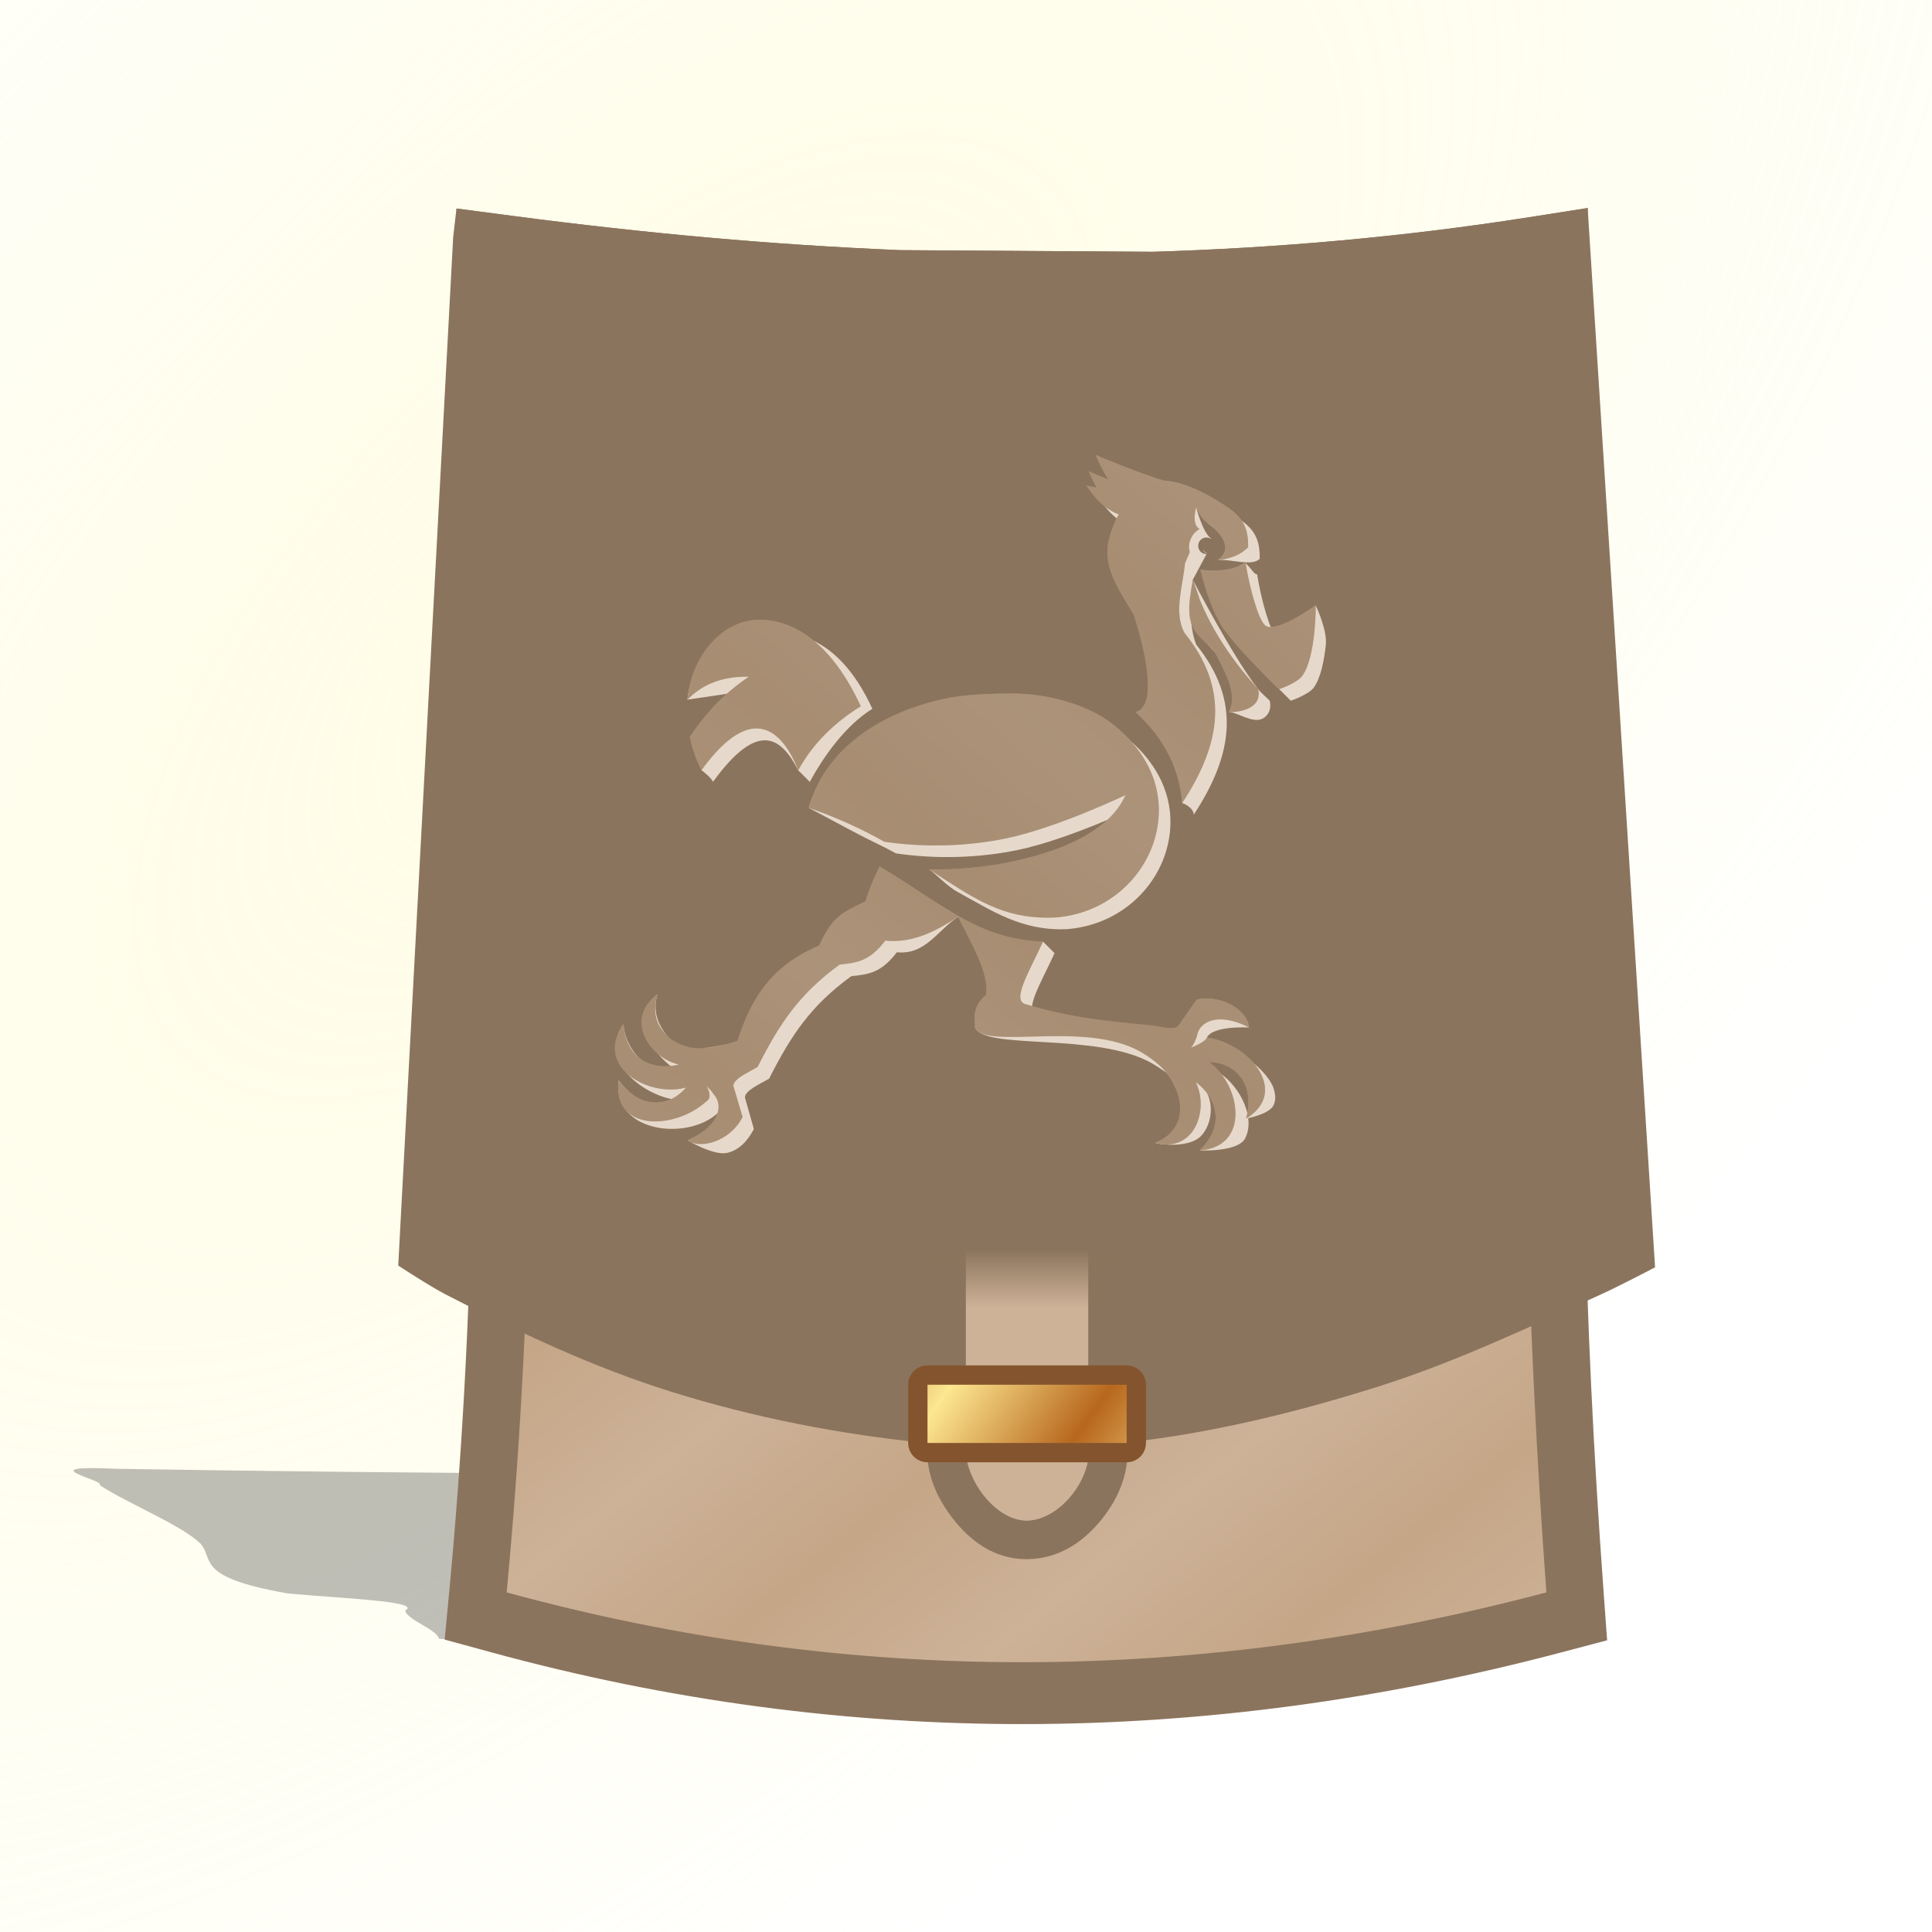 <svg height="500" viewBox="0 0 132.292 132.292" width="500" xmlns="http://www.w3.org/2000/svg" xmlns:xlink="http://www.w3.org/1999/xlink"><linearGradient id="a"><stop offset="0" stop-color="#cdb298"/><stop offset="1" stop-color="#c5a687"/></linearGradient><linearGradient id="b" gradientTransform="matrix(.709 0 0 .842 115.346 -236.162)" gradientUnits="userSpaceOnUse" spreadMethod="reflect" x1="-75.162" x2="-56.491" y1="363.896" y2="379.598"><stop offset="0" stop-color="#9f571d"/><stop offset=".511" stop-color="#fde791"/><stop offset="1" stop-color="#b7671e"/></linearGradient><linearGradient id="c" gradientTransform="matrix(.344 0 0 1.068 36.569 -4.095)" gradientUnits="userSpaceOnUse" x1="66.048" x2="66.048" y1="77.645" y2="81.38"><stop offset="0" stop-color="#cdb297" stop-opacity="0"/><stop offset="1" stop-color="#cdb297"/></linearGradient><linearGradient id="d" gradientTransform="matrix(.344 0 0 1.068 36.569 -4.095)" gradientUnits="userSpaceOnUse" x1="66.048" x2="66.048" y1="77.645" y2="81.38"><stop offset="0" stop-color="#8b745d" stop-opacity="0"/><stop offset="1" stop-color="#8b745d"/></linearGradient><filter id="e" color-interpolation-filters="sRGB" height="1.614" width="1.096" x="-.048" y="-.307"><feGaussianBlur stdDeviation="2.098"/></filter><linearGradient id="f" gradientUnits="userSpaceOnUse" spreadMethod="reflect" x1="-517.567" x2="-507.696" xlink:href="#a" y1="9.767" y2="22.022"/><linearGradient id="g" gradientUnits="userSpaceOnUse" spreadMethod="reflect" x1="180.511" x2="173.367" xlink:href="#a" y1="119.539" y2="127.896"/><filter id="h" color-interpolation-filters="sRGB" height="1.024" width="1.024" x="-.012" y="-.012"><feGaussianBlur stdDeviation=".243"/></filter><mask id="i" maskUnits="userSpaceOnUse"><path d="m-13.229-13.229h158.75v158.75h-158.75z" fill="url(#j)" filter="url(#k)" stroke-width="11.83"/></mask><radialGradient id="j" cx="66.146" cy="66.146" gradientTransform="matrix(-1 0 0 -1 132.292 132.292)" gradientUnits="userSpaceOnUse" r="66.146"><stop offset="0" stop-color="#fff"/><stop offset=".253" stop-color="#fff"/><stop offset=".753" stop-color="#808080"/><stop offset=".875" stop-color="#404040"/><stop offset="1"/></radialGradient><filter id="k" color-interpolation-filters="sRGB" height="1.014" width="1.014" x="-.007" y="-.007"><feGaussianBlur stdDeviation=".446"/></filter><radialGradient id="l" cx="703.056" cy="1070.218" gradientTransform="matrix(.121 -.121 .058 .058 -57.693 112.547)" gradientUnits="userSpaceOnUse" r="1011.861" spreadMethod="pad"><stop offset="0" stop-color="#fff"/><stop offset=".09" stop-color="#fff" stop-opacity=".91"/><stop offset="1" stop-color="#fff" stop-opacity="0"/></radialGradient><radialGradient id="m" cx="703.056" cy="255.4" gradientTransform="matrix(.121 -.121 .058 .058 -57.693 112.547)" gradientUnits="userSpaceOnUse" r="1011.861"><stop offset="0" stop-color="#fff8b3"/><stop offset=".09" stop-color="#fff9b3" stop-opacity=".91"/><stop offset="1" stop-color="#fff9b3" stop-opacity="0"/></radialGradient><g mask="url(#i)" stroke-width=".094"><path d="m30.833 30.833c-67.658 67.658-96.044 148.97-63.396 181.618 32.648 32.648 113.96 4.262 181.618-63.396 67.658-67.658 96.044-148.97 63.396-181.618-32.648-32.648-113.96-4.262-181.618 63.396z" fill="url(#l)" opacity=".3"/><path d="m-16.763-16.763c-67.658 67.658-96.044 148.97-63.396 181.618 32.648 32.648 113.96 4.262 181.618-63.396 67.658-67.658 96.044-148.97 63.396-181.618-32.648-32.648-113.96-4.262-181.618 63.396z" fill="url(#m)" opacity=".35"/></g><path d="m78.281 96.83c-4.481.053-9.165.254-13.94.289-19.345.374-39.899.188-60.495-.242-6.223-.383-.766 1.024-1.207 1.478 2.049 1.739 5.452 3.496 6.877 5.226.998 1.484-.417 3.045 5.988 4.522 3.525.447 9.263.691 8.052 1.538.085.832 2.195 1.71 2.303 2.542 3.253.424 8.243.298 12.232.505 15.502.474 31.093.714 45.349.333 7.472-.158 14.595-.448 21.965-.638.51-.523-2.487-1.258-3.33-1.873-.768-.629-4.646-1.272-3.755-1.874 5.766-.115 5.082-1.162 3.623-1.947-3.182-1.615-10.245-3.134-12.965-4.761-3.631-1.699-7.464-3.396-10.697-5.098z" filter="url(#e)" opacity=".5" transform="matrix(1 0 0 .76 4.192 26.949)"/><g stroke-width="1.309" transform="matrix(.764 0 0 .764 404.638 29.347)"><path d="m-392.542-18.95c-11.241 1.765-22.489 2.759-33.744 3.104l-22.662-.148c-11.514-.476-23.043-1.535-34.578-3.049l-5.19-.68.51 48.144.164 2.992c1.321 24.287.959 48.551-1.324 72.807l-.408 4.318 4.185 1.143c31.934 8.717 64.003 8.424 95.86.012l4.138-1.092-.311-4.272v-.002c-1.801-24.67-2.421-49.287-1.198-73.91l-.056-2.375-.178-47.81z" fill="#8b745d"/><path d="m-484.219 104.308c31.063 8.479 62.121 8.203 93.183 0-1.813-24.833-2.44-49.664-1.224-74.162l.528-44.396c-11.482 1.803-22.962 2.817-34.429 3.167l-22.936-.149c-11.706-.482-23.405-1.558-35.09-3.092l1.319 45.291c1.321 24.295.956 48.816-1.352 73.341z" fill="url(#f)"/></g><g stroke-width="1.309" transform="matrix(.764 0 0 .764 404.638 29.347)"><path d="m-446.553 90.92c5.922.582 11.936.617 17.85-.037 7.641-.845 15.182-2.685 22.514-4.995 6.909-2.177 13.492-5.299 20.083-8.305 1.632-.744 4.812-2.408 4.812-2.408l-6.041-94.942-5.209.818c-11.241 1.765-22.489 2.759-33.744 3.104l-22.662-.148c-11.514-.476-23.043-1.535-34.578-3.049l-5.19-.68-.295 2.531-4.926 92.206s2.784 1.831 4.262 2.595c6.52 3.37 13.212 6.531 20.218 8.718 7.433 2.32 15.155 3.832 22.904 4.593z" fill="#8b745d"/><path d="m-406.188 80.241c6.653-2.239 12.342-4.917 19.303-8.419l-4.846-86.071c-11.482 1.803-22.962 2.817-34.429 3.167l-22.936-.149c-11.706-.482-23.405-1.558-35.09-3.092l-4.233 86.279c6.444 3.984 12.303 6.964 18.963 9.202 7.351 2.471 15.098 3.786 22.815 4.547 5.951.587 12.001.71 17.939 0 7.668-.917 15.195-3 22.514-5.463z" fill="url(#f)"/><g transform="matrix(1.309 0 0 1.309 -735.161 -145.227)"><g filter="url(#h)"><path d="m238.121 115.539s.299.735.625.94c.93.705 2.82 2.584 1.662 3.485.841-.125.734-1.131 1.272-1.692.008-1.103-.212-1.884-1.296-2.649-1.084-.764-2.96-1.844-4.465-1.907-1.558-.438-4.707-1.752-4.688-1.763.265.578.515 1.158.887 1.688-.781-.312-1.361-.558-1.353-.563.174.38.341.76.542 1.126-.432-.087-.716-.149-.713-.152.557.748 1.065 1.506 2.217 1.976-.262.481-.481 1.023-.641 1.618-.542 2.013.758 3.661 1.679 5.253 0 0 2.093 6.147.124 6.667.252.226.573.556.794.794 1.559 1.678 2.26 3.522 2.396 5.43l.794.794s2.245-8.87-.633-12.441c-.91-2.717.29-5.782.797-8.604zm2.287 4.425c-.666-.054-1.999-.153-1.999-.153.388 1.548.801 2.785 1.547 4.007 1.224 1.629 2.425 2.752 3.85 4.175 0 0 1.232-.418 1.585-.916.579-.816 1.631-2.885 1.709-4.02.049-.717-.794-.794-.794-.794-.691.451-2.722 1.847-3.447 1.383l-.567-3.523s-1.256-.109-1.884-.159zm-2.518.54c-.076.44-.152.876-.201 1.292-.091.785-.068 1.486.269 2.085.41.721 1.227 1.129 1.59 1.859.581 1.169 1.401 2.546.836 3.825l.794.794 1.185-2.368c-2.036-2.229-3.685-4.797-4.472-7.488zm-29.805 33.366c1.504-2.962 2.834-4.985 5.623-7.017 1.194-.128 2.041-.219 3.126-1.64 1.968.2 4.375.065 5.806-.856.711 1.631 1.348 3.015 1.093 4.574-1.075.866.065 2.735.037 2.99.547 1.631 6.715-1.277 10.524.892.497.283.97.621 1.915 1.552.472.465.847 1.479.873 2.298.035 1.114.31 2.66-.986 3.194 2.775.723 2.915-3.167 1.989-4.965 1.439 1.059 2.866 3.759 1.071 5.481 3.552-.249 1.552-5.538-.589-7.041.847.007 1.957.493 2.586 1.207.847.96 1.506 2.415 1.176 3.656 3.038-1.864-.598-5.932-3.472-6.349l-.692-.077c.158-1.042 2.261-.899 4.369.186-.068-1.125-2.604-3.071-4.372-2.714l-1.293 1.844c-.396.286-1.173.001-1.755-.058-2.924-.294-5.404-.474-8.694-1.467-.948-.273 1.085-1.466 2.006-3.489-3.135-.504-6.061-2.133-8.348-3.619-1.13-.738-2.296-1.531-3.636-2.315-.401.802-.738 1.64-.966 2.388-1.695.802-2.278 1.103-3.171 3.025-3.235 1.394-4.593 3.481-5.59 6.516-.533.206-1.094.36-2.412.505-1.318.145-3.087-.19-2.278-2.875-2.312 1.696-1.294 3.581.685 3.998-1.73.447-2.807.522-3.009-1.958-2.049 2.912.97 4.245 3.486 3.534-1.08 1.304-2.299 2.389-3.807.31-.472 3.533 3.068 2.602 5.205.636l.496-.488c.709.78 1.181 3-.991 3.95.915.657 2.115-.76 2.954-2.357zm-4.799-25.161.794.794s1.825-2.399 3.408-2.361c-1.841 1.248-3.07 2.661-4.041 4.128.161.747.423 1.504.802 2.269l.794.794c1.679-2.153 2.669-3.659 3.911-3.166 1.241.493 2.193 1.855 2.713 3.175.984-1.823 1.703-4.074 3.489-5.177-1.95-4.228-4.484-5.905-6.918-5.923-2.435-.018-4.646 2.306-4.952 5.468zm22.15 11.108c-1.731.365-5.129.239-7.079.211 0 0 1.5.789 2.286 1.102 2.556 1.015 4.747 2.651 7.863 2.496 3.244-.264 5.705-2.36 6.643-4.976.93-2.615.401-5.696-2.615-8.156-1.75-1.44-4.611-2.224-7.176-2.201-2.565.023-3.713.178-4.834.442-2.11.501-4.076 1.367-5.647 2.598s-2.416 3.801-2.481 5.586c2.023.693 2.915.701 4.373 1.521 2.88.428 5.814.292 8.329-.228 3.508-.729 8.174-2.962 8.174-2.962-1.002 2.315-4.073 3.791-7.837 4.566z" fill="#8b745d"/><path d="m240.408 119.963c.841-.125 2.321.456 2.859-.105.008-1.103-.212-1.884-1.296-2.649-1.084-.764-2.96-1.844-4.465-1.907-1.558-.438-4.707-1.752-4.688-1.763.265.578.515 1.158.887 1.688-.781-.312-1.361-.558-1.353-.563.174.38.341.76.542 1.126-.432-.087-.716-.149-.713-.152.557.748 1.065 1.506 2.217 1.976-.262.481-.481 1.023-.641 1.618-.542 2.013.758 3.661 1.679 5.253 0 0 2.093 6.147.124 6.667 1.656.334 2.768 2.479 2.396 5.43 0 0 .755.25.794.794 2.734-4.165 3.217-7.855.161-11.647-.553-1.445-.332-3.103-.228-4.432l.963-1.804c-.435-.26-.37-.857.311-1.006-.591-.368-1.043-2.155-1.043-2.155s.436.841 1.064 1.296c.628.455 1.587 1.434.429 2.335zm2.677.953c-.175.11-.671-.823-.872-.747l-2.217 1.228c.388 1.548.801 2.785 1.547 4.007 1.031 1.372 1.91 2.245 3.056 3.381.215.213.569.569.794.794 0 0 1.232-.418 1.585-.916.473-.666.701-1.869.812-2.906.111-1.037-.691-2.701-.691-2.701-.691.451-1.928 2.641-2.653 2.177-.497-.405-1.097-2.661-1.361-4.317zm-3.809 2.467c-.091.785-.068 1.486.269 2.085.41.721 1.227 1.129 1.59 1.859.581 1.169.607 1.753.042 3.032.557 0 1.621.812 2.304.432.378-.211.606-.645.469-1.212-.206-.225-.564-.499-.794-.794-1.787-2.293-4.472-7.488-4.472-7.488s.642 1.669.593 2.086zm-31.26 33.358c.028-.487.978-.893 1.656-1.284 1.504-2.962 2.834-4.985 5.623-7.017 1.194-.128 2.041-.219 3.126-1.64 1.968.2 2.788-1.523 4.218-2.443.711 1.631 2.935 4.603 2.68 6.161-1.075.866-1.523 1.147-1.55 1.402.547 1.631 8.303.311 12.112 2.479.497.283.97.621 2.242 1.554s-.989 3.909-2.028 3.902c.427.142 2.34.321 3.116-.441.707-.694.923-2.037.46-2.936 2.224 1.346-.344 3.959-.528 3.892 0 0 2.631.131 3.124-.827.722-1.404-.336-3.49-1.675-4.43-2.135-.468-.774-1.331.199-.954.914.354 2.778 2.546 2.778 2.546l-1.242 1.488s1.529-.279 1.863-.879c.269-.483.104-1.18-.191-1.648-.747-1.184-2.119-2.026-3.144-2.429l-1.206-.599c.43-.836 2.883-.685 2.883-.685s-1.026-1.495-2.784-1.126c-1.834 3.56-8.51 1.254-11.742.319-.948-.273.292-2.26 1.212-4.283l-.794-.794c-.952.525-3.788-.416-5.786-1.713-1.13-.738-3.271-1.849-4.611-2.633-.401.802-.738 1.64-.966 2.388-1.695.802-2.278 1.103-3.171 3.025-3.235 1.394-4.593 3.481-5.59 6.516-.533.206-1.094.36-2.412.505-1.318.145-4.675-1.778-3.865-4.462-2.312 1.696.294 5.168 2.272 5.585-1.73.447-4.394-1.066-4.596-3.545-2.049 2.912 2.557 5.833 5.074 5.121-1.08 1.304-3.886.801-5.395-1.277-.472 3.533 4.656 4.189 6.793 2.223.483-.259.012-1.06 0-1.061 0 0 .317.293.496.574.716.779-1.076 2.175-2.578 2.363 0 0 1.771 1.056 2.694.862.804-.169 1.419-.814 1.848-1.632zm-3.937-27.238c.823-.122 1.691-.242 2.535-.373.821-.127 1.5-.424 2.461-.401-1.841 1.248-3.07 2.661-4.041 4.128.093.432.008 1.475.008 1.475s.634.471.794.794c3.102-4.275 4.68-3.022 5.83-.785l.794.794c.984-1.823 2.497-3.901 4.283-5.003-1.95-4.228-4.484-5.285-6.918-5.303-2.435-.018-5.439 1.512-5.746 4.674h0zm22.943 11.902c-1.731.365-4.43-.247-6.38-.274.392.255 1.204 1.139 1.924 1.532 2.325 1.269 4.411 2.707 7.527 2.552 3.244-.264 5.705-2.36 6.643-4.976.93-2.615.401-5.696-2.615-8.156-1.75-1.44-4.611-2.224-7.176-2.201-2.565.023-3.713.178-4.834.442-4.219 1.002-8.658 2.669-9.715 6.597 1.061.549 2.387 1.279 3.589 1.903.787.409 1.643.795 2.372 1.205 2.88.428 5.814.292 8.329-.228 3.508-.729 8.174-2.962 8.174-2.962-1.002 2.315-4.073 3.791-7.837 4.566z" fill="#e6d9cb"/></g><path d="m239.541 117.272c.93.705 2.026 1.79.868 2.691.841-.125 1.527-.337 2.066-.898.008-1.103-.212-1.884-1.296-2.649-1.084-.764-2.96-1.844-4.465-1.907-1.558-.438-4.707-1.752-4.688-1.763.265.578.515 1.158.887 1.688-.781-.312-1.361-.558-1.353-.563.174.38.341.76.542 1.126-.432-.087-.716-.149-.713-.152.557.748 1.065 1.506 2.217 1.976-.262.481-.481 1.023-.641 1.618-.542 2.013.758 3.661 1.679 5.253 0 0 2.093 6.147.124 6.667 2.032 1.823 3.035 4.046 3.189 6.224 2.734-4.165 3.217-7.855.161-11.647-.401-.709-.412-1.581-.314-2.422.091-.807.28-1.607.341-2.335l.334-.785c-.203-.612.185-1.335.667-1.565-.591-.368-.231-1.497-.231-1.497s.299.735.625.94zm2.752 2.85c-.822.515-1.963.652-3.089.481.388 1.548.801 2.785 1.547 4.007 1.224 1.629 2.425 2.752 3.85 4.175 0 0 1.232-.418 1.585-.916.945-1.332.915-4.814.915-4.814-.691.451-2.722 1.847-3.447 1.383-.497-.405-1.097-2.661-1.361-4.317zm-3.608 1.175c-.076.44-.152.876-.201 1.292-.091.785-.068 1.486.269 2.085.41.721 1.227 1.129 1.59 1.859.581 1.169 1.401 2.546.836 3.825 1.114 0 2.252-.441 1.978-1.574-2.036-2.229-3.685-4.797-4.472-7.488zm.275 31.264c.158-1.042 1.467-1.693 3.575-.608-.068-1.125-1.81-2.278-3.578-1.92l-1.293 1.844c-.396.286-1.173.001-1.755-.058-2.924-.294-5.404-.474-8.694-1.467-.948-.273.292-2.26 1.212-4.283-3.044-.082-5.267-1.34-7.555-2.825-1.13-.738-2.296-1.531-3.636-2.315-.401.802-.738 1.64-.966 2.388-1.695.802-2.278 1.103-3.171 3.025-3.235 1.394-4.593 3.481-5.59 6.516-.533.206-1.094.36-2.412.505-1.318.145-3.881-.984-3.071-3.669-2.312 1.696-.5 4.374 1.478 4.791-1.73.447-3.6-.272-3.802-2.751-2.049 2.912 1.763 5.039 4.28 4.327-1.08 1.304-3.092 1.595-4.601-.484-.472 3.533 3.862 3.395 5.999 1.429.483-.259.012-1.06 0-1.061 0 0 .317.293.496.574.709.78.387 2.206-1.785 3.156.915.657 2.909.034 3.729-1.526l-0-0c.013-.025.026-.05.038-.075l-.634-2.129c.028-.487.978-.893 1.656-1.284 1.504-2.962 2.834-4.985 5.623-7.017 1.194-.128 2.041-.219 3.126-1.64 1.968.2 3.581-.729 5.012-1.649.711 1.631 2.142 3.809 1.886 5.367-1.075.866-.729 1.941-.756 2.196.547 1.631 7.509-.483 11.318 1.686.497.283.97.621 1.414 1.032 0.0 0.0.001.001.001.001l.013.013c1.432 1.438 2.173 4.138-.42 5.205 2.775.723 3.708-2.373 2.783-4.171 1.439 1.059 2.062 2.964.266 4.686 3.552-.249 2.795-4.548.655-6.051 1.694.015 3.189 1.392 2.529 3.874 3.038-1.864.196-5.139-2.678-5.555-.091.306-1.084.693-1.084.693.159-.195.288-.453.392-.769zm-34.879-23.059c.962-.975 2.28-1.613 4.202-1.567-1.841 1.248-3.07 2.661-4.041 4.128.161.747.423 1.504.802 2.269 3.471-4.784 5.558-2.697 6.624.009.984-1.823 2.497-3.281 4.283-4.383-1.95-4.228-4.484-5.905-6.918-5.923-2.435-.018-4.646 2.306-4.952 5.468zm22.15 11.108c-1.731.365-3.636.547-5.586.519.392.255.765.501 1.13.738 2.47 1.604 4.411 2.707 7.527 2.552 3.244-.264 5.705-2.36 6.643-4.976.93-2.615.401-5.696-2.615-8.156-1.75-1.44-4.611-2.224-7.176-2.201-2.565.023-3.713.178-4.834.442-4.219 1.002-7.864 3.463-8.921 7.39 2.023.693 3.709 1.494 5.167 2.315 2.88.428 5.814.292 8.329-.228 3.508-.729 8.174-2.962 8.174-2.962-1.002 2.315-4.073 3.791-7.837 4.566z" fill="url(#g)"/><g fill="#8b745d"><path d="m239.541 117.272c.93.705 2.026 1.79.868 2.691.841-.125 1.527-.337 2.066-.898.008-1.103-.212-1.884-1.296-2.649-1.084-.764-2.96-1.844-4.465-1.907-1.558-.438-4.707-1.752-4.688-1.763.265.578.515 1.158.887 1.688-.781-.312-1.361-.558-1.353-.563.174.38.341.76.542 1.126-.432-.087-.716-.149-.713-.152.557.748 1.065 1.506 2.217 1.976-.262.481-.481 1.023-.641 1.618-.542 2.013.758 3.661 1.679 5.253 0 0 2.093 6.147.124 6.667 2.032 1.823 3.035 4.046 3.189 6.224 2.734-4.165 3.217-7.855.161-11.647-.401-.709-.412-1.581-.314-2.422.091-.807.28-1.607.341-2.335l.334-.785c-.203-.612.185-1.335.667-1.565-.591-.368-.231-1.497-.231-1.497s.299.735.625.94zm2.752 2.85c-.822.515-1.963.652-3.089.481.388 1.548.801 2.785 1.547 4.007 1.224 1.629 2.425 2.752 3.85 4.175 0 0 1.232-.418 1.585-.916.945-1.332.915-4.814.915-4.814-.691.451-2.722 1.847-3.447 1.383-.497-.405-1.097-2.661-1.361-4.317zm-3.608 1.175c-.076.44-.152.876-.201 1.292-.091.785-.068 1.486.269 2.085.41.721 1.227 1.129 1.59 1.859.581 1.169 1.401 2.546.836 3.825 1.114 0 2.252-.441 1.978-1.574-2.036-2.229-3.685-4.797-4.472-7.488zm.275 31.264c.158-1.042 1.467-1.693 3.575-.608-.068-1.125-1.81-2.278-3.578-1.92l-1.293 1.844c-.396.286-1.173.001-1.755-.058-2.924-.294-5.404-.474-8.694-1.467-.948-.273.292-2.26 1.212-4.283-3.044-.082-5.267-1.34-7.555-2.825-1.13-.738-2.296-1.531-3.636-2.315-.401.802-.738 1.64-.966 2.388-1.695.802-2.278 1.103-3.171 3.025-3.235 1.394-4.593 3.481-5.59 6.516-.533.206-1.094.36-1.693.445-0.0 0-.001 0-.001.001l-.018.002c-2.019.203-4.582-.926-3.772-3.611-2.312 1.696-.5 4.374 1.478 4.791-1.73.447-3.6-.272-3.802-2.751-2.049 2.912 1.763 5.039 4.28 4.327-1.08 1.304-3.092 1.595-4.601-.484-.472 3.533 3.862 3.395 5.999 1.429.483-.259.012-1.06 0-1.061 0 0 .317.293.496.574.709.78.387 2.206-1.785 3.156.915.657 2.909.034 3.729-1.526l-0-0c.013-.025.026-.05.038-.075l-.634-2.129c.028-.487.978-.893 1.656-1.284 1.504-2.962 2.834-4.985 5.623-7.017 1.194-.128 2.041-.219 3.126-1.64 1.968.2 3.581-.729 5.012-1.649.711 1.631 2.142 3.809 1.886 5.367-1.075.866-.729 1.941-.756 2.196.547 1.631 7.509-.483 11.318 1.686.497.283.97.621 1.414 1.032 0.0 0.0.001.001.001.001l.013.013c1.432 1.438 2.173 4.138-.42 5.205 2.775.723 3.708-2.373 2.783-4.171 1.439 1.059 2.062 2.964.266 4.686 3.552-.249 2.795-4.548.655-6.051 1.694.015 3.189 1.392 2.529 3.874 3.038-1.864.196-5.139-2.678-5.555-.091.306-1.084.693-1.084.693.159-.195.288-.453.392-.769zm-34.879-23.059c.962-.975 2.28-1.613 4.202-1.567-1.841 1.248-3.07 2.661-4.041 4.128.161.747.423 1.504.802 2.269 3.471-4.784 5.558-2.697 6.624.009.984-1.823 2.497-3.281 4.283-4.383-1.95-4.228-4.484-5.905-6.918-5.923-2.435-.018-4.646 2.306-4.952 5.468zm22.15 11.108c-1.731.365-3.636.547-5.586.519.392.255.765.501 1.13.738 2.47 1.604 4.411 2.707 7.527 2.552 3.244-.264 5.705-2.36 6.643-4.976.93-2.615.401-5.696-2.615-8.156-1.75-1.44-4.611-2.224-7.176-2.201-2.565.023-3.713.178-4.834.442-4.219 1.002-7.864 3.463-8.921 7.39 2.023.693 3.709 1.494 5.167 2.315 2.88.428 5.814.292 8.329-.228 3.508-.729 8.174-2.962 8.174-2.962-1.002 2.315-4.073 3.791-7.837 4.566z" opacity=".5"/><path d="m-421.442 9.767c-.417 0-.744.327-.744.744 0 .417.327.744.744.744.05 0 .099-.005.144-.015-.248-.03-.437-.243-.437-.491 0-.273.223-.531.496-.496.313.04.491.268.496.516.03-.079.045-.169.045-.258 0-.417-.327-.744-.744-.744z" transform="matrix(.764 0 0 .764 561.601 110.941)"/></g></g></g><g transform="translate(4.192 6.725)"><g><path d="m59.299 66.213v26.033c-.095 1.963.671 3.624 1.769 5.032 1.125 1.442 2.775 2.779 5.076 2.76 2.263-.019 3.959-1.285 5.141-2.778 1.141-1.441 1.94-3.276 1.686-5.363v-25.684h-2.645v25.868c.373 2.369-1.945 5.292-4.202 5.31-2.199.018-4.326-2.96-4.178-5.104v-26.074z" fill="url(#d)"/><path d="m66.123 97.391c2.257-.019 4.575-2.942 4.202-5.31v-25.868h-8.38v26.074c-.148 2.144 1.979 5.122 4.178 5.104z" fill="url(#c)"/></g><g stroke-linecap="round" stroke-linejoin="round"><path d="m59.318 86.77c-.732-.001-1.325.593-1.324 1.324v3.986c-.001.732.593 1.325 1.324 1.324h13.635c.732.001 1.325-.593 1.324-1.324v-3.986c.001-.732-.593-1.325-1.324-1.324z" fill="#84542e"/><path d="m59.318 92.081h13.636v-3.988h-13.636z" fill="url(#b)" stroke-width="2.646"/></g></g></svg>